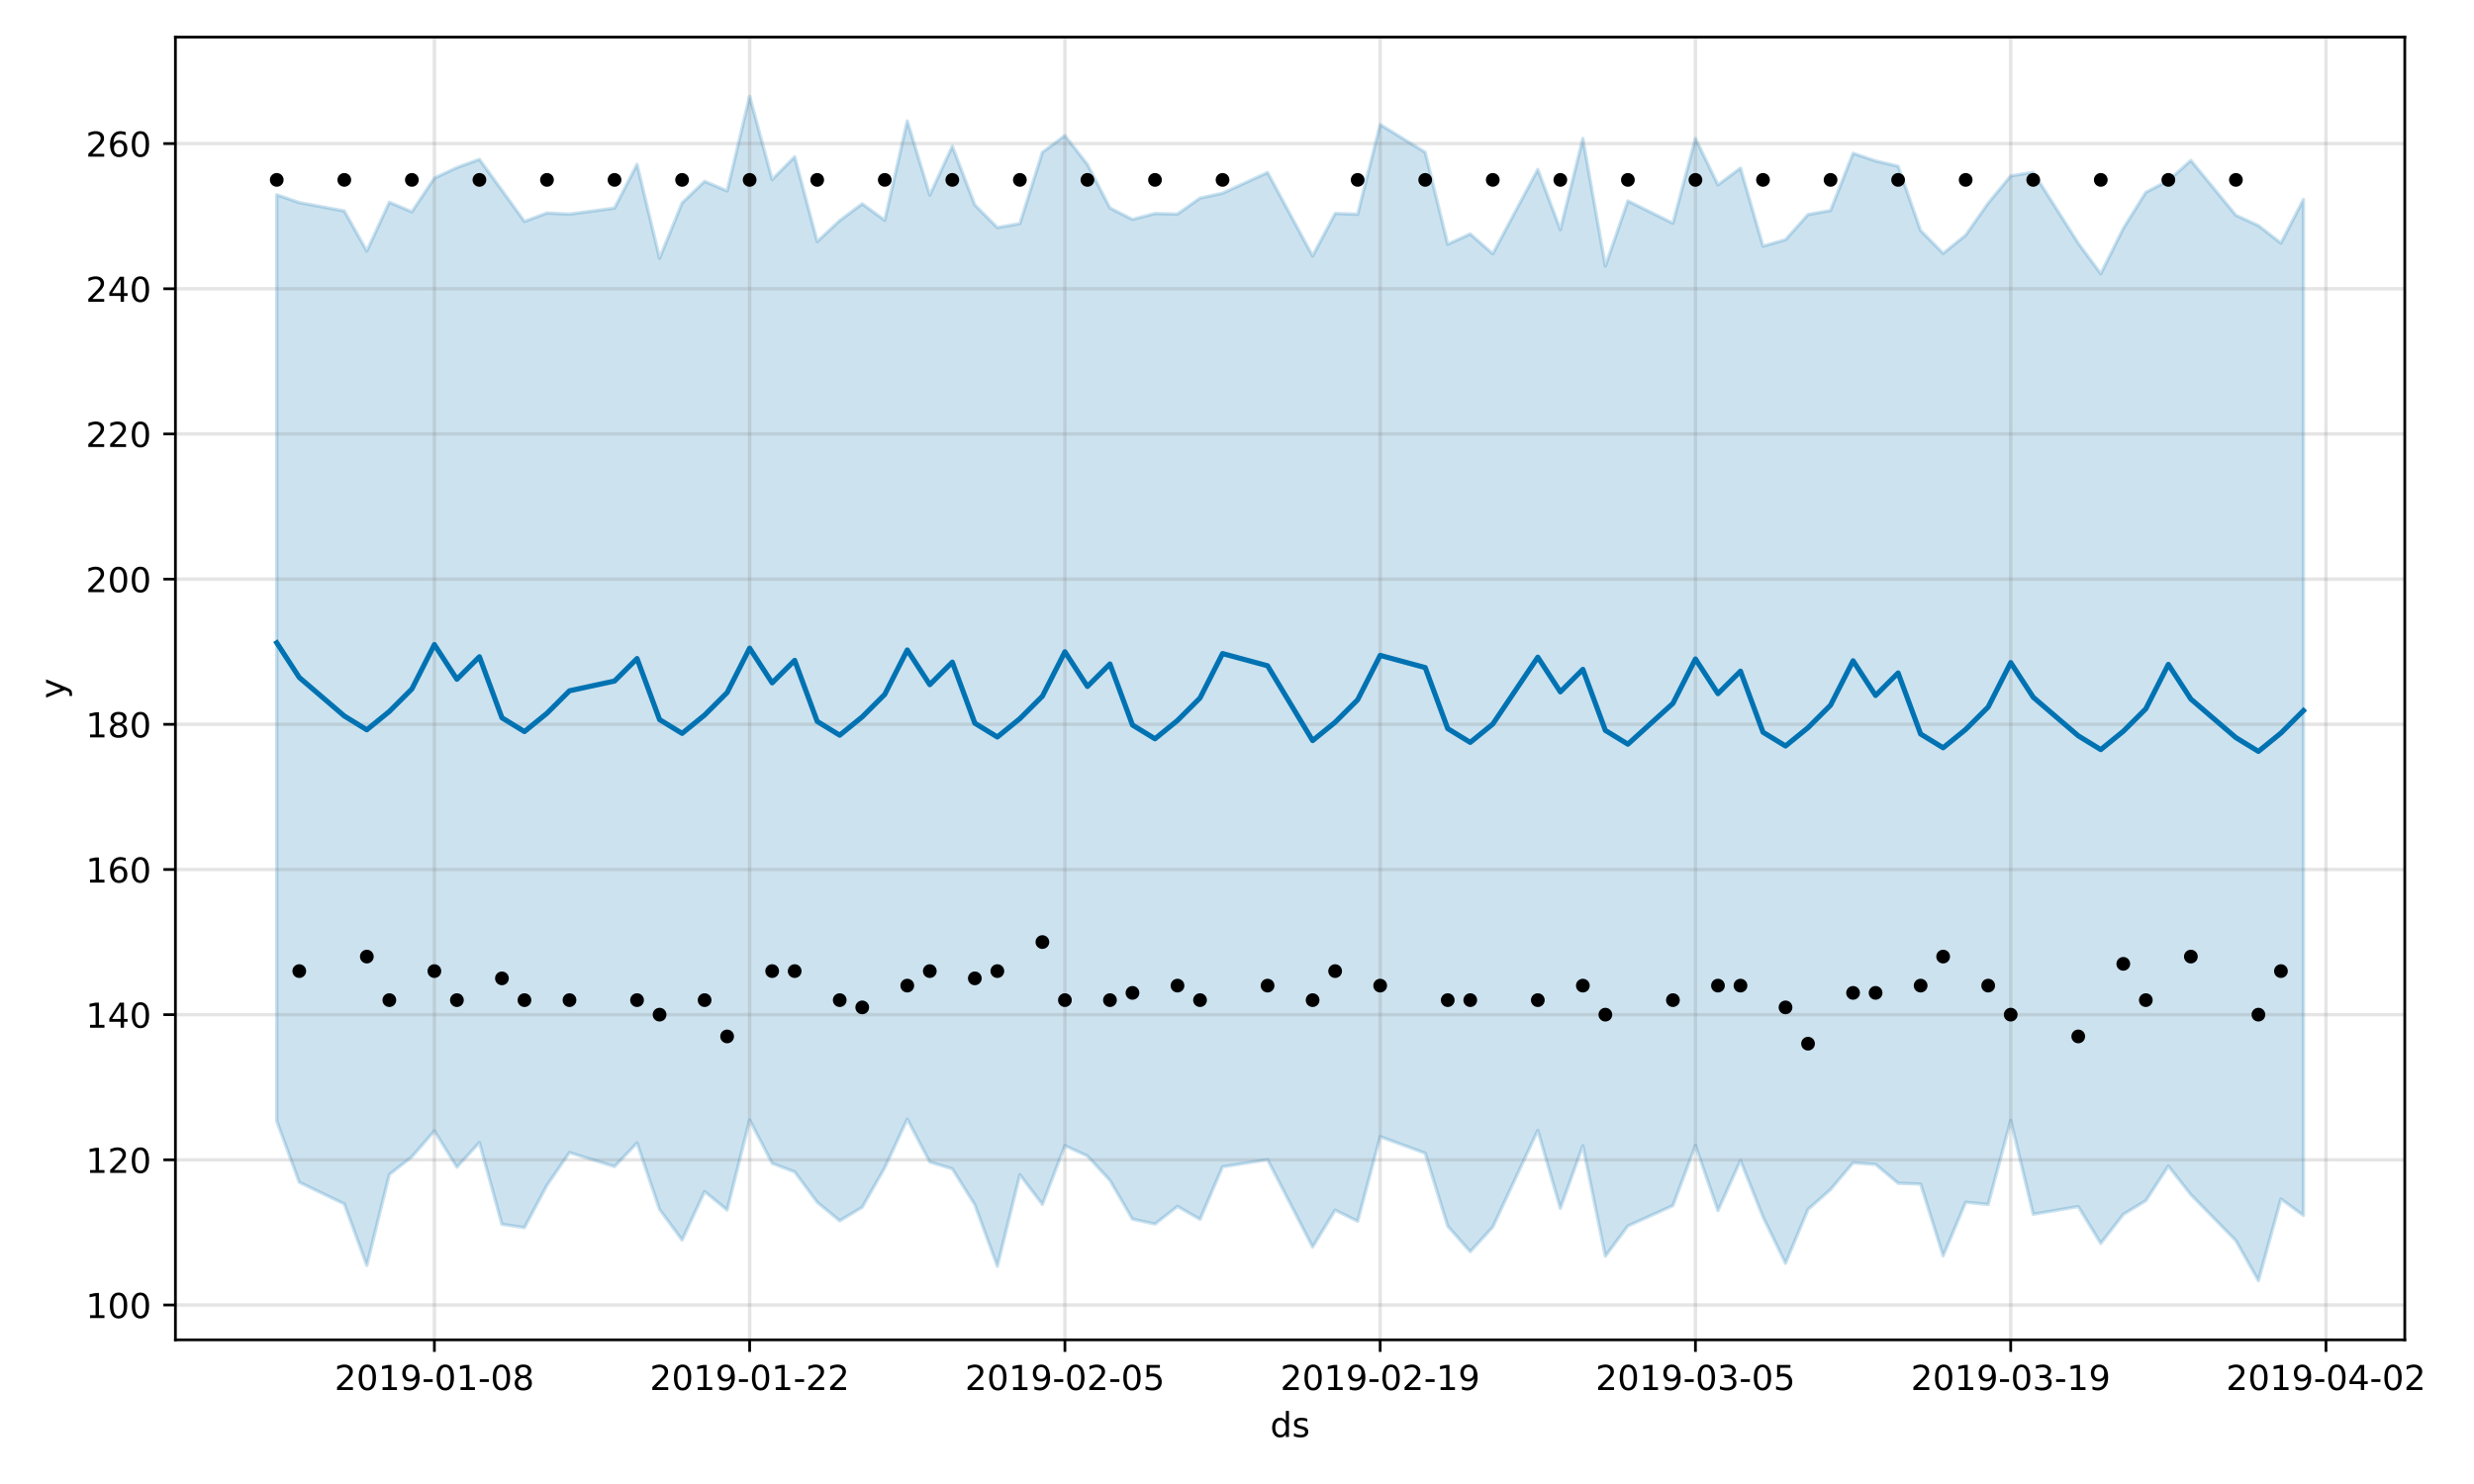 <?xml version="1.0" encoding="utf-8" standalone="no"?>
<!DOCTYPE svg PUBLIC "-//W3C//DTD SVG 1.1//EN"
  "http://www.w3.org/Graphics/SVG/1.1/DTD/svg11.dtd">
<!-- Created with matplotlib (https://matplotlib.org/) -->
<svg height="432pt" version="1.1" viewBox="0 0 720 432" width="720pt" xmlns="http://www.w3.org/2000/svg" xmlns:xlink="http://www.w3.org/1999/xlink">
 <defs>
  <style type="text/css">
*{stroke-linecap:butt;stroke-linejoin:round;}
  </style>
 </defs>
 <g id="figure_1">
  <g id="patch_1">
   <path d="M 0 432 
L 720 432 
L 720 0 
L 0 0 
z
" style="fill:#ffffff;"/>
  </g>
  <g id="axes_1">
   <g id="patch_2">
    <path d="M 51.05 390.04 
L 699.857 390.04 
L 699.857 10.8 
L 51.05 10.8 
z
" style="fill:#ffffff;"/>
   </g>
   <g id="PolyCollection_1">
    <defs>
     <path d="M 80.541 -375.301 
L 80.541 -105.667 
L 87.095 -87.837 
L 100.202 -81.526 
L 106.756 -63.629 
L 113.309 -90.114 
L 119.863 -95.239 
L 126.417 -102.775 
L 132.97 -92.245 
L 139.524 -99.392 
L 146.077 -75.599 
L 152.631 -74.637 
L 159.185 -86.97 
L 165.738 -96.482 
L 178.845 -92.405 
L 185.399 -99.266 
L 191.953 -79.915 
L 198.506 -71.03 
L 205.06 -85.131 
L 211.613 -79.762 
L 218.167 -105.977 
L 224.721 -93.341 
L 231.274 -90.862 
L 237.828 -82.021 
L 244.381 -76.619 
L 250.935 -80.573 
L 257.489 -92.07 
L 264.042 -106.196 
L 270.596 -93.721 
L 277.15 -91.75 
L 283.703 -81.291 
L 290.257 -63.395 
L 296.81 -90.028 
L 303.364 -81.389 
L 309.918 -98.496 
L 316.471 -95.482 
L 323.025 -88.382 
L 329.578 -77.107 
L 336.132 -75.677 
L 342.686 -80.809 
L 349.239 -77.049 
L 355.793 -92.339 
L 368.9 -94.404 
L 382.007 -68.98 
L 388.561 -79.717 
L 395.114 -76.488 
L 401.668 -101.116 
L 414.775 -96.291 
L 421.329 -75.055 
L 427.883 -67.628 
L 434.436 -74.786 
L 447.543 -102.923 
L 454.097 -80.264 
L 460.651 -98.472 
L 467.204 -66.321 
L 473.758 -75.103 
L 486.865 -81.045 
L 493.419 -98.555 
L 499.972 -79.585 
L 506.526 -94.172 
L 513.079 -77.756 
L 519.633 -64.252 
L 526.187 -79.944 
L 532.74 -85.721 
L 539.294 -93.496 
L 545.847 -93.044 
L 552.401 -87.547 
L 558.955 -87.311 
L 565.508 -66.426 
L 572.062 -82.015 
L 578.616 -81.376 
L 585.169 -105.864 
L 591.723 -78.534 
L 604.83 -80.755 
L 611.384 -70.023 
L 617.937 -78.485 
L 624.491 -82.476 
L 631.044 -92.551 
L 637.598 -84.228 
L 650.705 -70.834 
L 657.259 -59.198 
L 663.812 -82.965 
L 670.366 -78.173 
L 670.366 -373.947 
L 670.366 -373.947 
L 663.812 -361.238 
L 657.259 -366.327 
L 650.705 -369.345 
L 637.598 -385.296 
L 631.044 -379.421 
L 624.491 -376.02 
L 617.937 -365.495 
L 611.384 -352.306 
L 604.83 -361.195 
L 591.723 -381.847 
L 585.169 -380.794 
L 578.616 -372.873 
L 572.062 -363.534 
L 565.508 -358.243 
L 558.955 -364.905 
L 552.401 -383.612 
L 545.847 -385.162 
L 539.294 -387.371 
L 532.74 -370.725 
L 526.187 -369.549 
L 519.633 -362.215 
L 513.079 -360.34 
L 506.526 -383.059 
L 499.972 -378.174 
L 493.419 -391.715 
L 486.865 -367.022 
L 473.758 -373.502 
L 467.204 -354.547 
L 460.651 -391.68 
L 454.097 -365.146 
L 447.543 -382.662 
L 434.436 -358.124 
L 427.883 -363.887 
L 421.329 -360.902 
L 414.775 -387.676 
L 401.668 -395.737 
L 395.114 -369.63 
L 388.561 -369.858 
L 382.007 -357.488 
L 368.9 -381.774 
L 355.793 -375.765 
L 349.239 -374.336 
L 342.686 -369.688 
L 336.132 -369.84 
L 329.578 -368.13 
L 323.025 -371.446 
L 316.471 -384.128 
L 309.918 -392.523 
L 303.364 -387.669 
L 296.81 -366.907 
L 290.257 -365.753 
L 283.703 -372.356 
L 277.15 -389.423 
L 270.596 -375.213 
L 264.042 -396.784 
L 257.489 -367.878 
L 250.935 -372.675 
L 244.381 -367.794 
L 237.828 -361.682 
L 231.274 -386.362 
L 224.721 -379.729 
L 218.167 -403.962 
L 211.613 -376.423 
L 205.06 -379.215 
L 198.506 -372.921 
L 191.953 -356.825 
L 185.399 -384.158 
L 178.845 -371.424 
L 165.738 -369.671 
L 159.185 -369.989 
L 152.631 -367.541 
L 146.077 -376.607 
L 139.524 -385.609 
L 132.97 -383.219 
L 126.417 -380.149 
L 119.863 -370.348 
L 113.309 -373.117 
L 106.756 -358.921 
L 100.202 -370.589 
L 87.095 -373.03 
L 80.541 -375.301 
z
" id="mf760034b44" style="stroke:#0072b2;stroke-opacity:0.2;"/>
    </defs>
    <g clip-path="url(#pa190fa4efc)">
     <use style="fill:#0072b2;fill-opacity:0.2;stroke:#0072b2;stroke-opacity:0.2;" x="0" xlink:href="#mf760034b44" y="432"/>
    </g>
   </g>
   <g id="matplotlib.axis_1">
    <g id="xtick_1">
     <g id="line2d_1">
      <path clip-path="url(#pa190fa4efc)" d="M 126.417 390.04 
L 126.417 10.8 
" style="fill:none;stroke:#808080;stroke-linecap:square;stroke-opacity:0.2;"/>
     </g>
     <g id="line2d_2">
      <defs>
       <path d="M 0 0 
L 0 3.5 
" id="ma076a80ce7" style="stroke:#000000;stroke-width:0.8;"/>
      </defs>
      <g>
       <use style="stroke:#000000;stroke-width:0.8;" x="126.417" xlink:href="#ma076a80ce7" y="390.04"/>
      </g>
     </g>
     <g id="text_1">
      <!-- 2019-01-08 -->
      <defs>
       <path d="M 19.188 8.297 
L 53.609 8.297 
L 53.609 0 
L 7.328 0 
L 7.328 8.297 
Q 12.938 14.109 22.625 23.891 
Q 32.328 33.688 34.812 36.531 
Q 39.547 41.844 41.422 45.531 
Q 43.312 49.219 43.312 52.781 
Q 43.312 58.594 39.234 62.25 
Q 35.156 65.922 28.609 65.922 
Q 23.969 65.922 18.812 64.312 
Q 13.672 62.703 7.812 59.422 
L 7.812 69.391 
Q 13.766 71.781 18.938 73 
Q 24.125 74.219 28.422 74.219 
Q 39.75 74.219 46.484 68.547 
Q 53.219 62.891 53.219 53.422 
Q 53.219 48.922 51.531 44.891 
Q 49.859 40.875 45.406 35.406 
Q 44.188 33.984 37.641 27.219 
Q 31.109 20.453 19.188 8.297 
z
" id="DejaVuSans-50"/>
       <path d="M 31.781 66.406 
Q 24.172 66.406 20.328 58.906 
Q 16.5 51.422 16.5 36.375 
Q 16.5 21.391 20.328 13.891 
Q 24.172 6.391 31.781 6.391 
Q 39.453 6.391 43.281 13.891 
Q 47.125 21.391 47.125 36.375 
Q 47.125 51.422 43.281 58.906 
Q 39.453 66.406 31.781 66.406 
z
M 31.781 74.219 
Q 44.047 74.219 50.516 64.516 
Q 56.984 54.828 56.984 36.375 
Q 56.984 17.969 50.516 8.266 
Q 44.047 -1.422 31.781 -1.422 
Q 19.531 -1.422 13.062 8.266 
Q 6.594 17.969 6.594 36.375 
Q 6.594 54.828 13.062 64.516 
Q 19.531 74.219 31.781 74.219 
z
" id="DejaVuSans-48"/>
       <path d="M 12.406 8.297 
L 28.516 8.297 
L 28.516 63.922 
L 10.984 60.406 
L 10.984 69.391 
L 28.422 72.906 
L 38.281 72.906 
L 38.281 8.297 
L 54.391 8.297 
L 54.391 0 
L 12.406 0 
z
" id="DejaVuSans-49"/>
       <path d="M 10.984 1.516 
L 10.984 10.5 
Q 14.703 8.734 18.5 7.812 
Q 22.312 6.891 25.984 6.891 
Q 35.75 6.891 40.891 13.453 
Q 46.047 20.016 46.781 33.406 
Q 43.953 29.203 39.594 26.953 
Q 35.25 24.703 29.984 24.703 
Q 19.047 24.703 12.672 31.312 
Q 6.297 37.938 6.297 49.422 
Q 6.297 60.641 12.938 67.422 
Q 19.578 74.219 30.609 74.219 
Q 43.266 74.219 49.922 64.516 
Q 56.594 54.828 56.594 36.375 
Q 56.594 19.141 48.406 8.859 
Q 40.234 -1.422 26.422 -1.422 
Q 22.703 -1.422 18.891 -0.688 
Q 15.094 0.047 10.984 1.516 
z
M 30.609 32.422 
Q 37.25 32.422 41.125 36.953 
Q 45.016 41.5 45.016 49.422 
Q 45.016 57.281 41.125 61.844 
Q 37.25 66.406 30.609 66.406 
Q 23.969 66.406 20.094 61.844 
Q 16.219 57.281 16.219 49.422 
Q 16.219 41.5 20.094 36.953 
Q 23.969 32.422 30.609 32.422 
z
" id="DejaVuSans-57"/>
       <path d="M 4.891 31.391 
L 31.203 31.391 
L 31.203 23.391 
L 4.891 23.391 
z
" id="DejaVuSans-45"/>
       <path d="M 31.781 34.625 
Q 24.75 34.625 20.719 30.859 
Q 16.703 27.094 16.703 20.516 
Q 16.703 13.922 20.719 10.156 
Q 24.75 6.391 31.781 6.391 
Q 38.812 6.391 42.859 10.172 
Q 46.922 13.969 46.922 20.516 
Q 46.922 27.094 42.891 30.859 
Q 38.875 34.625 31.781 34.625 
z
M 21.922 38.812 
Q 15.578 40.375 12.031 44.719 
Q 8.5 49.078 8.5 55.328 
Q 8.5 64.062 14.719 69.141 
Q 20.953 74.219 31.781 74.219 
Q 42.672 74.219 48.875 69.141 
Q 55.078 64.062 55.078 55.328 
Q 55.078 49.078 51.531 44.719 
Q 48 40.375 41.703 38.812 
Q 48.828 37.156 52.797 32.312 
Q 56.781 27.484 56.781 20.516 
Q 56.781 9.906 50.312 4.234 
Q 43.844 -1.422 31.781 -1.422 
Q 19.734 -1.422 13.25 4.234 
Q 6.781 9.906 6.781 20.516 
Q 6.781 27.484 10.781 32.312 
Q 14.797 37.156 21.922 38.812 
z
M 18.312 54.391 
Q 18.312 48.734 21.844 45.562 
Q 25.391 42.391 31.781 42.391 
Q 38.141 42.391 41.719 45.562 
Q 45.312 48.734 45.312 54.391 
Q 45.312 60.062 41.719 63.234 
Q 38.141 66.406 31.781 66.406 
Q 25.391 66.406 21.844 63.234 
Q 18.312 60.062 18.312 54.391 
z
" id="DejaVuSans-56"/>
      </defs>
      <g transform="translate(97.359 404.638)scale(0.1 -0.1)">
       <use xlink:href="#DejaVuSans-50"/>
       <use x="63.623" xlink:href="#DejaVuSans-48"/>
       <use x="127.246" xlink:href="#DejaVuSans-49"/>
       <use x="190.869" xlink:href="#DejaVuSans-57"/>
       <use x="254.492" xlink:href="#DejaVuSans-45"/>
       <use x="290.576" xlink:href="#DejaVuSans-48"/>
       <use x="354.199" xlink:href="#DejaVuSans-49"/>
       <use x="417.822" xlink:href="#DejaVuSans-45"/>
       <use x="453.906" xlink:href="#DejaVuSans-48"/>
       <use x="517.529" xlink:href="#DejaVuSans-56"/>
      </g>
     </g>
    </g>
    <g id="xtick_2">
     <g id="line2d_3">
      <path clip-path="url(#pa190fa4efc)" d="M 218.167 390.04 
L 218.167 10.8 
" style="fill:none;stroke:#808080;stroke-linecap:square;stroke-opacity:0.2;"/>
     </g>
     <g id="line2d_4">
      <g>
       <use style="stroke:#000000;stroke-width:0.8;" x="218.167" xlink:href="#ma076a80ce7" y="390.04"/>
      </g>
     </g>
     <g id="text_2">
      <!-- 2019-01-22 -->
      <g transform="translate(189.109 404.638)scale(0.1 -0.1)">
       <use xlink:href="#DejaVuSans-50"/>
       <use x="63.623" xlink:href="#DejaVuSans-48"/>
       <use x="127.246" xlink:href="#DejaVuSans-49"/>
       <use x="190.869" xlink:href="#DejaVuSans-57"/>
       <use x="254.492" xlink:href="#DejaVuSans-45"/>
       <use x="290.576" xlink:href="#DejaVuSans-48"/>
       <use x="354.199" xlink:href="#DejaVuSans-49"/>
       <use x="417.822" xlink:href="#DejaVuSans-45"/>
       <use x="453.906" xlink:href="#DejaVuSans-50"/>
       <use x="517.529" xlink:href="#DejaVuSans-50"/>
      </g>
     </g>
    </g>
    <g id="xtick_3">
     <g id="line2d_5">
      <path clip-path="url(#pa190fa4efc)" d="M 309.918 390.04 
L 309.918 10.8 
" style="fill:none;stroke:#808080;stroke-linecap:square;stroke-opacity:0.2;"/>
     </g>
     <g id="line2d_6">
      <g>
       <use style="stroke:#000000;stroke-width:0.8;" x="309.918" xlink:href="#ma076a80ce7" y="390.04"/>
      </g>
     </g>
     <g id="text_3">
      <!-- 2019-02-05 -->
      <defs>
       <path d="M 10.797 72.906 
L 49.516 72.906 
L 49.516 64.594 
L 19.828 64.594 
L 19.828 46.734 
Q 21.969 47.469 24.109 47.828 
Q 26.266 48.188 28.422 48.188 
Q 40.625 48.188 47.75 41.5 
Q 54.891 34.812 54.891 23.391 
Q 54.891 11.625 47.562 5.094 
Q 40.234 -1.422 26.906 -1.422 
Q 22.312 -1.422 17.547 -0.641 
Q 12.797 0.141 7.719 1.703 
L 7.719 11.625 
Q 12.109 9.234 16.797 8.062 
Q 21.484 6.891 26.703 6.891 
Q 35.156 6.891 40.078 11.328 
Q 45.016 15.766 45.016 23.391 
Q 45.016 31 40.078 35.438 
Q 35.156 39.891 26.703 39.891 
Q 22.75 39.891 18.812 39.016 
Q 14.891 38.141 10.797 36.281 
z
" id="DejaVuSans-53"/>
      </defs>
      <g transform="translate(280.86 404.638)scale(0.1 -0.1)">
       <use xlink:href="#DejaVuSans-50"/>
       <use x="63.623" xlink:href="#DejaVuSans-48"/>
       <use x="127.246" xlink:href="#DejaVuSans-49"/>
       <use x="190.869" xlink:href="#DejaVuSans-57"/>
       <use x="254.492" xlink:href="#DejaVuSans-45"/>
       <use x="290.576" xlink:href="#DejaVuSans-48"/>
       <use x="354.199" xlink:href="#DejaVuSans-50"/>
       <use x="417.822" xlink:href="#DejaVuSans-45"/>
       <use x="453.906" xlink:href="#DejaVuSans-48"/>
       <use x="517.529" xlink:href="#DejaVuSans-53"/>
      </g>
     </g>
    </g>
    <g id="xtick_4">
     <g id="line2d_7">
      <path clip-path="url(#pa190fa4efc)" d="M 401.668 390.04 
L 401.668 10.8 
" style="fill:none;stroke:#808080;stroke-linecap:square;stroke-opacity:0.2;"/>
     </g>
     <g id="line2d_8">
      <g>
       <use style="stroke:#000000;stroke-width:0.8;" x="401.668" xlink:href="#ma076a80ce7" y="390.04"/>
      </g>
     </g>
     <g id="text_4">
      <!-- 2019-02-19 -->
      <g transform="translate(372.61 404.638)scale(0.1 -0.1)">
       <use xlink:href="#DejaVuSans-50"/>
       <use x="63.623" xlink:href="#DejaVuSans-48"/>
       <use x="127.246" xlink:href="#DejaVuSans-49"/>
       <use x="190.869" xlink:href="#DejaVuSans-57"/>
       <use x="254.492" xlink:href="#DejaVuSans-45"/>
       <use x="290.576" xlink:href="#DejaVuSans-48"/>
       <use x="354.199" xlink:href="#DejaVuSans-50"/>
       <use x="417.822" xlink:href="#DejaVuSans-45"/>
       <use x="453.906" xlink:href="#DejaVuSans-49"/>
       <use x="517.529" xlink:href="#DejaVuSans-57"/>
      </g>
     </g>
    </g>
    <g id="xtick_5">
     <g id="line2d_9">
      <path clip-path="url(#pa190fa4efc)" d="M 493.419 390.04 
L 493.419 10.8 
" style="fill:none;stroke:#808080;stroke-linecap:square;stroke-opacity:0.2;"/>
     </g>
     <g id="line2d_10">
      <g>
       <use style="stroke:#000000;stroke-width:0.8;" x="493.419" xlink:href="#ma076a80ce7" y="390.04"/>
      </g>
     </g>
     <g id="text_5">
      <!-- 2019-03-05 -->
      <defs>
       <path d="M 40.578 39.312 
Q 47.656 37.797 51.625 33 
Q 55.609 28.219 55.609 21.188 
Q 55.609 10.406 48.188 4.484 
Q 40.766 -1.422 27.094 -1.422 
Q 22.516 -1.422 17.656 -0.516 
Q 12.797 0.391 7.625 2.203 
L 7.625 11.719 
Q 11.719 9.328 16.594 8.109 
Q 21.484 6.891 26.812 6.891 
Q 36.078 6.891 40.938 10.547 
Q 45.797 14.203 45.797 21.188 
Q 45.797 27.641 41.281 31.266 
Q 36.766 34.906 28.719 34.906 
L 20.219 34.906 
L 20.219 43.016 
L 29.109 43.016 
Q 36.375 43.016 40.234 45.922 
Q 44.094 48.828 44.094 54.297 
Q 44.094 59.906 40.109 62.906 
Q 36.141 65.922 28.719 65.922 
Q 24.656 65.922 20.016 65.031 
Q 15.375 64.156 9.812 62.312 
L 9.812 71.094 
Q 15.438 72.656 20.344 73.438 
Q 25.25 74.219 29.594 74.219 
Q 40.828 74.219 47.359 69.109 
Q 53.906 64.016 53.906 55.328 
Q 53.906 49.266 50.438 45.094 
Q 46.969 40.922 40.578 39.312 
z
" id="DejaVuSans-51"/>
      </defs>
      <g transform="translate(464.361 404.638)scale(0.1 -0.1)">
       <use xlink:href="#DejaVuSans-50"/>
       <use x="63.623" xlink:href="#DejaVuSans-48"/>
       <use x="127.246" xlink:href="#DejaVuSans-49"/>
       <use x="190.869" xlink:href="#DejaVuSans-57"/>
       <use x="254.492" xlink:href="#DejaVuSans-45"/>
       <use x="290.576" xlink:href="#DejaVuSans-48"/>
       <use x="354.199" xlink:href="#DejaVuSans-51"/>
       <use x="417.822" xlink:href="#DejaVuSans-45"/>
       <use x="453.906" xlink:href="#DejaVuSans-48"/>
       <use x="517.529" xlink:href="#DejaVuSans-53"/>
      </g>
     </g>
    </g>
    <g id="xtick_6">
     <g id="line2d_11">
      <path clip-path="url(#pa190fa4efc)" d="M 585.169 390.04 
L 585.169 10.8 
" style="fill:none;stroke:#808080;stroke-linecap:square;stroke-opacity:0.2;"/>
     </g>
     <g id="line2d_12">
      <g>
       <use style="stroke:#000000;stroke-width:0.8;" x="585.169" xlink:href="#ma076a80ce7" y="390.04"/>
      </g>
     </g>
     <g id="text_6">
      <!-- 2019-03-19 -->
      <g transform="translate(556.111 404.638)scale(0.1 -0.1)">
       <use xlink:href="#DejaVuSans-50"/>
       <use x="63.623" xlink:href="#DejaVuSans-48"/>
       <use x="127.246" xlink:href="#DejaVuSans-49"/>
       <use x="190.869" xlink:href="#DejaVuSans-57"/>
       <use x="254.492" xlink:href="#DejaVuSans-45"/>
       <use x="290.576" xlink:href="#DejaVuSans-48"/>
       <use x="354.199" xlink:href="#DejaVuSans-51"/>
       <use x="417.822" xlink:href="#DejaVuSans-45"/>
       <use x="453.906" xlink:href="#DejaVuSans-49"/>
       <use x="517.529" xlink:href="#DejaVuSans-57"/>
      </g>
     </g>
    </g>
    <g id="xtick_7">
     <g id="line2d_13">
      <path clip-path="url(#pa190fa4efc)" d="M 676.92 390.04 
L 676.92 10.8 
" style="fill:none;stroke:#808080;stroke-linecap:square;stroke-opacity:0.2;"/>
     </g>
     <g id="line2d_14">
      <g>
       <use style="stroke:#000000;stroke-width:0.8;" x="676.92" xlink:href="#ma076a80ce7" y="390.04"/>
      </g>
     </g>
     <g id="text_7">
      <!-- 2019-04-02 -->
      <defs>
       <path d="M 37.797 64.312 
L 12.891 25.391 
L 37.797 25.391 
z
M 35.203 72.906 
L 47.609 72.906 
L 47.609 25.391 
L 58.016 25.391 
L 58.016 17.188 
L 47.609 17.188 
L 47.609 0 
L 37.797 0 
L 37.797 17.188 
L 4.891 17.188 
L 4.891 26.703 
z
" id="DejaVuSans-52"/>
      </defs>
      <g transform="translate(647.862 404.638)scale(0.1 -0.1)">
       <use xlink:href="#DejaVuSans-50"/>
       <use x="63.623" xlink:href="#DejaVuSans-48"/>
       <use x="127.246" xlink:href="#DejaVuSans-49"/>
       <use x="190.869" xlink:href="#DejaVuSans-57"/>
       <use x="254.492" xlink:href="#DejaVuSans-45"/>
       <use x="290.576" xlink:href="#DejaVuSans-48"/>
       <use x="354.199" xlink:href="#DejaVuSans-52"/>
       <use x="417.822" xlink:href="#DejaVuSans-45"/>
       <use x="453.906" xlink:href="#DejaVuSans-48"/>
       <use x="517.529" xlink:href="#DejaVuSans-50"/>
      </g>
     </g>
    </g>
    <g id="text_8">
     <!-- ds -->
     <defs>
      <path d="M 45.406 46.391 
L 45.406 75.984 
L 54.391 75.984 
L 54.391 0 
L 45.406 0 
L 45.406 8.203 
Q 42.578 3.328 38.25 0.953 
Q 33.938 -1.422 27.875 -1.422 
Q 17.969 -1.422 11.734 6.484 
Q 5.516 14.406 5.516 27.297 
Q 5.516 40.188 11.734 48.094 
Q 17.969 56 27.875 56 
Q 33.938 56 38.25 53.625 
Q 42.578 51.266 45.406 46.391 
z
M 14.797 27.297 
Q 14.797 17.391 18.875 11.75 
Q 22.953 6.109 30.078 6.109 
Q 37.203 6.109 41.297 11.75 
Q 45.406 17.391 45.406 27.297 
Q 45.406 37.203 41.297 42.844 
Q 37.203 48.484 30.078 48.484 
Q 22.953 48.484 18.875 42.844 
Q 14.797 37.203 14.797 27.297 
z
" id="DejaVuSans-100"/>
      <path d="M 44.281 53.078 
L 44.281 44.578 
Q 40.484 46.531 36.375 47.5 
Q 32.281 48.484 27.875 48.484 
Q 21.188 48.484 17.844 46.438 
Q 14.5 44.391 14.5 40.281 
Q 14.5 37.156 16.891 35.375 
Q 19.281 33.594 26.516 31.984 
L 29.594 31.297 
Q 39.156 29.25 43.188 25.516 
Q 47.219 21.781 47.219 15.094 
Q 47.219 7.469 41.188 3.016 
Q 35.156 -1.422 24.609 -1.422 
Q 20.219 -1.422 15.453 -0.562 
Q 10.688 0.297 5.422 2 
L 5.422 11.281 
Q 10.406 8.688 15.234 7.391 
Q 20.062 6.109 24.812 6.109 
Q 31.156 6.109 34.562 8.281 
Q 37.984 10.453 37.984 14.406 
Q 37.984 18.062 35.516 20.016 
Q 33.062 21.969 24.703 23.781 
L 21.578 24.516 
Q 13.234 26.266 9.516 29.906 
Q 5.812 33.547 5.812 39.891 
Q 5.812 47.609 11.281 51.797 
Q 16.75 56 26.812 56 
Q 31.781 56 36.172 55.266 
Q 40.578 54.547 44.281 53.078 
z
" id="DejaVuSans-115"/>
     </defs>
     <g transform="translate(369.675 418.317)scale(0.1 -0.1)">
      <use xlink:href="#DejaVuSans-100"/>
      <use x="63.477" xlink:href="#DejaVuSans-115"/>
     </g>
    </g>
   </g>
   <g id="matplotlib.axis_2">
    <g id="ytick_1">
     <g id="line2d_15">
      <path clip-path="url(#pa190fa4efc)" d="M 51.05 379.893 
L 699.857 379.893 
" style="fill:none;stroke:#808080;stroke-linecap:square;stroke-opacity:0.2;"/>
     </g>
     <g id="line2d_16">
      <defs>
       <path d="M 0 0 
L -3.5 0 
" id="m9b6ff392b1" style="stroke:#000000;stroke-width:0.8;"/>
      </defs>
      <g>
       <use style="stroke:#000000;stroke-width:0.8;" x="51.05" xlink:href="#m9b6ff392b1" y="379.893"/>
      </g>
     </g>
     <g id="text_9">
      <!-- 100 -->
      <g transform="translate(24.962 383.692)scale(0.1 -0.1)">
       <use xlink:href="#DejaVuSans-49"/>
       <use x="63.623" xlink:href="#DejaVuSans-48"/>
       <use x="127.246" xlink:href="#DejaVuSans-48"/>
      </g>
     </g>
    </g>
    <g id="ytick_2">
     <g id="line2d_17">
      <path clip-path="url(#pa190fa4efc)" d="M 51.05 337.632 
L 699.857 337.632 
" style="fill:none;stroke:#808080;stroke-linecap:square;stroke-opacity:0.2;"/>
     </g>
     <g id="line2d_18">
      <g>
       <use style="stroke:#000000;stroke-width:0.8;" x="51.05" xlink:href="#m9b6ff392b1" y="337.632"/>
      </g>
     </g>
     <g id="text_10">
      <!-- 120 -->
      <g transform="translate(24.962 341.431)scale(0.1 -0.1)">
       <use xlink:href="#DejaVuSans-49"/>
       <use x="63.623" xlink:href="#DejaVuSans-50"/>
       <use x="127.246" xlink:href="#DejaVuSans-48"/>
      </g>
     </g>
    </g>
    <g id="ytick_3">
     <g id="line2d_19">
      <path clip-path="url(#pa190fa4efc)" d="M 51.05 295.37 
L 699.857 295.37 
" style="fill:none;stroke:#808080;stroke-linecap:square;stroke-opacity:0.2;"/>
     </g>
     <g id="line2d_20">
      <g>
       <use style="stroke:#000000;stroke-width:0.8;" x="51.05" xlink:href="#m9b6ff392b1" y="295.37"/>
      </g>
     </g>
     <g id="text_11">
      <!-- 140 -->
      <g transform="translate(24.962 299.169)scale(0.1 -0.1)">
       <use xlink:href="#DejaVuSans-49"/>
       <use x="63.623" xlink:href="#DejaVuSans-52"/>
       <use x="127.246" xlink:href="#DejaVuSans-48"/>
      </g>
     </g>
    </g>
    <g id="ytick_4">
     <g id="line2d_21">
      <path clip-path="url(#pa190fa4efc)" d="M 51.05 253.109 
L 699.857 253.109 
" style="fill:none;stroke:#808080;stroke-linecap:square;stroke-opacity:0.2;"/>
     </g>
     <g id="line2d_22">
      <g>
       <use style="stroke:#000000;stroke-width:0.8;" x="51.05" xlink:href="#m9b6ff392b1" y="253.109"/>
      </g>
     </g>
     <g id="text_12">
      <!-- 160 -->
      <defs>
       <path d="M 33.016 40.375 
Q 26.375 40.375 22.484 35.828 
Q 18.609 31.297 18.609 23.391 
Q 18.609 15.531 22.484 10.953 
Q 26.375 6.391 33.016 6.391 
Q 39.656 6.391 43.531 10.953 
Q 47.406 15.531 47.406 23.391 
Q 47.406 31.297 43.531 35.828 
Q 39.656 40.375 33.016 40.375 
z
M 52.594 71.297 
L 52.594 62.312 
Q 48.875 64.062 45.094 64.984 
Q 41.312 65.922 37.594 65.922 
Q 27.828 65.922 22.672 59.328 
Q 17.531 52.734 16.797 39.406 
Q 19.672 43.656 24.016 45.922 
Q 28.375 48.188 33.594 48.188 
Q 44.578 48.188 50.953 41.516 
Q 57.328 34.859 57.328 23.391 
Q 57.328 12.156 50.688 5.359 
Q 44.047 -1.422 33.016 -1.422 
Q 20.359 -1.422 13.672 8.266 
Q 6.984 17.969 6.984 36.375 
Q 6.984 53.656 15.188 63.938 
Q 23.391 74.219 37.203 74.219 
Q 40.922 74.219 44.703 73.484 
Q 48.484 72.75 52.594 71.297 
z
" id="DejaVuSans-54"/>
      </defs>
      <g transform="translate(24.962 256.908)scale(0.1 -0.1)">
       <use xlink:href="#DejaVuSans-49"/>
       <use x="63.623" xlink:href="#DejaVuSans-54"/>
       <use x="127.246" xlink:href="#DejaVuSans-48"/>
      </g>
     </g>
    </g>
    <g id="ytick_5">
     <g id="line2d_23">
      <path clip-path="url(#pa190fa4efc)" d="M 51.05 210.847 
L 699.857 210.847 
" style="fill:none;stroke:#808080;stroke-linecap:square;stroke-opacity:0.2;"/>
     </g>
     <g id="line2d_24">
      <g>
       <use style="stroke:#000000;stroke-width:0.8;" x="51.05" xlink:href="#m9b6ff392b1" y="210.847"/>
      </g>
     </g>
     <g id="text_13">
      <!-- 180 -->
      <g transform="translate(24.962 214.647)scale(0.1 -0.1)">
       <use xlink:href="#DejaVuSans-49"/>
       <use x="63.623" xlink:href="#DejaVuSans-56"/>
       <use x="127.246" xlink:href="#DejaVuSans-48"/>
      </g>
     </g>
    </g>
    <g id="ytick_6">
     <g id="line2d_25">
      <path clip-path="url(#pa190fa4efc)" d="M 51.05 168.586 
L 699.857 168.586 
" style="fill:none;stroke:#808080;stroke-linecap:square;stroke-opacity:0.2;"/>
     </g>
     <g id="line2d_26">
      <g>
       <use style="stroke:#000000;stroke-width:0.8;" x="51.05" xlink:href="#m9b6ff392b1" y="168.586"/>
      </g>
     </g>
     <g id="text_14">
      <!-- 200 -->
      <g transform="translate(24.962 172.385)scale(0.1 -0.1)">
       <use xlink:href="#DejaVuSans-50"/>
       <use x="63.623" xlink:href="#DejaVuSans-48"/>
       <use x="127.246" xlink:href="#DejaVuSans-48"/>
      </g>
     </g>
    </g>
    <g id="ytick_7">
     <g id="line2d_27">
      <path clip-path="url(#pa190fa4efc)" d="M 51.05 126.325 
L 699.857 126.325 
" style="fill:none;stroke:#808080;stroke-linecap:square;stroke-opacity:0.2;"/>
     </g>
     <g id="line2d_28">
      <g>
       <use style="stroke:#000000;stroke-width:0.8;" x="51.05" xlink:href="#m9b6ff392b1" y="126.325"/>
      </g>
     </g>
     <g id="text_15">
      <!-- 220 -->
      <g transform="translate(24.962 130.124)scale(0.1 -0.1)">
       <use xlink:href="#DejaVuSans-50"/>
       <use x="63.623" xlink:href="#DejaVuSans-50"/>
       <use x="127.246" xlink:href="#DejaVuSans-48"/>
      </g>
     </g>
    </g>
    <g id="ytick_8">
     <g id="line2d_29">
      <path clip-path="url(#pa190fa4efc)" d="M 51.05 84.063 
L 699.857 84.063 
" style="fill:none;stroke:#808080;stroke-linecap:square;stroke-opacity:0.2;"/>
     </g>
     <g id="line2d_30">
      <g>
       <use style="stroke:#000000;stroke-width:0.8;" x="51.05" xlink:href="#m9b6ff392b1" y="84.063"/>
      </g>
     </g>
     <g id="text_16">
      <!-- 240 -->
      <g transform="translate(24.962 87.862)scale(0.1 -0.1)">
       <use xlink:href="#DejaVuSans-50"/>
       <use x="63.623" xlink:href="#DejaVuSans-52"/>
       <use x="127.246" xlink:href="#DejaVuSans-48"/>
      </g>
     </g>
    </g>
    <g id="ytick_9">
     <g id="line2d_31">
      <path clip-path="url(#pa190fa4efc)" d="M 51.05 41.802 
L 699.857 41.802 
" style="fill:none;stroke:#808080;stroke-linecap:square;stroke-opacity:0.2;"/>
     </g>
     <g id="line2d_32">
      <g>
       <use style="stroke:#000000;stroke-width:0.8;" x="51.05" xlink:href="#m9b6ff392b1" y="41.802"/>
      </g>
     </g>
     <g id="text_17">
      <!-- 260 -->
      <g transform="translate(24.962 45.601)scale(0.1 -0.1)">
       <use xlink:href="#DejaVuSans-50"/>
       <use x="63.623" xlink:href="#DejaVuSans-54"/>
       <use x="127.246" xlink:href="#DejaVuSans-48"/>
      </g>
     </g>
    </g>
    <g id="text_18">
     <!-- y -->
     <defs>
      <path d="M 32.172 -5.078 
Q 28.375 -14.844 24.75 -17.812 
Q 21.141 -20.797 15.094 -20.797 
L 7.906 -20.797 
L 7.906 -13.281 
L 13.188 -13.281 
Q 16.891 -13.281 18.938 -11.516 
Q 21 -9.766 23.484 -3.219 
L 25.094 0.875 
L 2.984 54.688 
L 12.5 54.688 
L 29.594 11.922 
L 46.688 54.688 
L 56.203 54.688 
z
" id="DejaVuSans-121"/>
     </defs>
     <g transform="translate(18.883 203.379)rotate(-90)scale(0.1 -0.1)">
      <use xlink:href="#DejaVuSans-121"/>
     </g>
    </g>
   </g>
   <g id="line2d_33">
    <defs>
     <path d="M 0 1.5 
C 0.398 1.5 0.779 1.342 1.061 1.061 
C 1.342 0.779 1.5 0.398 1.5 0 
C 1.5 -0.398 1.342 -0.779 1.061 -1.061 
C 0.779 -1.342 0.398 -1.5 0 -1.5 
C -0.398 -1.5 -0.779 -1.342 -1.061 -1.061 
C -1.342 -0.779 -1.5 -0.398 -1.5 0 
C -1.5 0.398 -1.342 0.779 -1.061 1.061 
C -0.779 1.342 -0.398 1.5 0 1.5 
z
" id="m19eadb9694" style="stroke:#000000;"/>
    </defs>
    <g clip-path="url(#pa190fa4efc)">
     <use style="stroke:#000000;" x="80.541" xlink:href="#m19eadb9694" y="52.367"/>
     <use style="stroke:#000000;" x="87.095" xlink:href="#m19eadb9694" y="282.692"/>
     <use style="stroke:#000000;" x="100.202" xlink:href="#m19eadb9694" y="52.367"/>
     <use style="stroke:#000000;" x="106.756" xlink:href="#m19eadb9694" y="278.466"/>
     <use style="stroke:#000000;" x="113.309" xlink:href="#m19eadb9694" y="291.144"/>
     <use style="stroke:#000000;" x="119.863" xlink:href="#m19eadb9694" y="52.367"/>
     <use style="stroke:#000000;" x="126.417" xlink:href="#m19eadb9694" y="282.692"/>
     <use style="stroke:#000000;" x="132.97" xlink:href="#m19eadb9694" y="291.144"/>
     <use style="stroke:#000000;" x="139.524" xlink:href="#m19eadb9694" y="52.367"/>
     <use style="stroke:#000000;" x="146.077" xlink:href="#m19eadb9694" y="284.805"/>
     <use style="stroke:#000000;" x="152.631" xlink:href="#m19eadb9694" y="291.144"/>
     <use style="stroke:#000000;" x="159.185" xlink:href="#m19eadb9694" y="52.367"/>
     <use style="stroke:#000000;" x="165.738" xlink:href="#m19eadb9694" y="291.144"/>
     <use style="stroke:#000000;" x="178.845" xlink:href="#m19eadb9694" y="52.367"/>
     <use style="stroke:#000000;" x="185.399" xlink:href="#m19eadb9694" y="291.144"/>
     <use style="stroke:#000000;" x="191.953" xlink:href="#m19eadb9694" y="295.37"/>
     <use style="stroke:#000000;" x="198.506" xlink:href="#m19eadb9694" y="52.367"/>
     <use style="stroke:#000000;" x="205.06" xlink:href="#m19eadb9694" y="291.144"/>
     <use style="stroke:#000000;" x="211.613" xlink:href="#m19eadb9694" y="301.709"/>
     <use style="stroke:#000000;" x="218.167" xlink:href="#m19eadb9694" y="52.367"/>
     <use style="stroke:#000000;" x="224.721" xlink:href="#m19eadb9694" y="282.692"/>
     <use style="stroke:#000000;" x="231.274" xlink:href="#m19eadb9694" y="282.692"/>
     <use style="stroke:#000000;" x="237.828" xlink:href="#m19eadb9694" y="52.367"/>
     <use style="stroke:#000000;" x="244.381" xlink:href="#m19eadb9694" y="291.144"/>
     <use style="stroke:#000000;" x="250.935" xlink:href="#m19eadb9694" y="293.257"/>
     <use style="stroke:#000000;" x="257.489" xlink:href="#m19eadb9694" y="52.367"/>
     <use style="stroke:#000000;" x="264.042" xlink:href="#m19eadb9694" y="286.918"/>
     <use style="stroke:#000000;" x="270.596" xlink:href="#m19eadb9694" y="282.692"/>
     <use style="stroke:#000000;" x="277.15" xlink:href="#m19eadb9694" y="52.367"/>
     <use style="stroke:#000000;" x="283.703" xlink:href="#m19eadb9694" y="284.805"/>
     <use style="stroke:#000000;" x="290.257" xlink:href="#m19eadb9694" y="282.692"/>
     <use style="stroke:#000000;" x="296.81" xlink:href="#m19eadb9694" y="52.367"/>
     <use style="stroke:#000000;" x="303.364" xlink:href="#m19eadb9694" y="274.239"/>
     <use style="stroke:#000000;" x="309.918" xlink:href="#m19eadb9694" y="291.144"/>
     <use style="stroke:#000000;" x="316.471" xlink:href="#m19eadb9694" y="52.367"/>
     <use style="stroke:#000000;" x="323.025" xlink:href="#m19eadb9694" y="291.144"/>
     <use style="stroke:#000000;" x="329.578" xlink:href="#m19eadb9694" y="289.031"/>
     <use style="stroke:#000000;" x="336.132" xlink:href="#m19eadb9694" y="52.367"/>
     <use style="stroke:#000000;" x="342.686" xlink:href="#m19eadb9694" y="286.918"/>
     <use style="stroke:#000000;" x="349.239" xlink:href="#m19eadb9694" y="291.144"/>
     <use style="stroke:#000000;" x="355.793" xlink:href="#m19eadb9694" y="52.367"/>
     <use style="stroke:#000000;" x="368.9" xlink:href="#m19eadb9694" y="286.918"/>
     <use style="stroke:#000000;" x="382.007" xlink:href="#m19eadb9694" y="291.144"/>
     <use style="stroke:#000000;" x="388.561" xlink:href="#m19eadb9694" y="282.692"/>
     <use style="stroke:#000000;" x="395.114" xlink:href="#m19eadb9694" y="52.367"/>
     <use style="stroke:#000000;" x="401.668" xlink:href="#m19eadb9694" y="286.918"/>
     <use style="stroke:#000000;" x="414.775" xlink:href="#m19eadb9694" y="52.367"/>
     <use style="stroke:#000000;" x="421.329" xlink:href="#m19eadb9694" y="291.144"/>
     <use style="stroke:#000000;" x="427.883" xlink:href="#m19eadb9694" y="291.144"/>
     <use style="stroke:#000000;" x="434.436" xlink:href="#m19eadb9694" y="52.367"/>
     <use style="stroke:#000000;" x="447.543" xlink:href="#m19eadb9694" y="291.144"/>
     <use style="stroke:#000000;" x="454.097" xlink:href="#m19eadb9694" y="52.367"/>
     <use style="stroke:#000000;" x="460.651" xlink:href="#m19eadb9694" y="286.918"/>
     <use style="stroke:#000000;" x="467.204" xlink:href="#m19eadb9694" y="295.37"/>
     <use style="stroke:#000000;" x="473.758" xlink:href="#m19eadb9694" y="52.367"/>
     <use style="stroke:#000000;" x="486.865" xlink:href="#m19eadb9694" y="291.144"/>
     <use style="stroke:#000000;" x="493.419" xlink:href="#m19eadb9694" y="52.367"/>
     <use style="stroke:#000000;" x="499.972" xlink:href="#m19eadb9694" y="286.918"/>
     <use style="stroke:#000000;" x="506.526" xlink:href="#m19eadb9694" y="286.918"/>
     <use style="stroke:#000000;" x="513.079" xlink:href="#m19eadb9694" y="52.367"/>
     <use style="stroke:#000000;" x="519.633" xlink:href="#m19eadb9694" y="293.257"/>
     <use style="stroke:#000000;" x="526.187" xlink:href="#m19eadb9694" y="303.822"/>
     <use style="stroke:#000000;" x="532.74" xlink:href="#m19eadb9694" y="52.367"/>
     <use style="stroke:#000000;" x="539.294" xlink:href="#m19eadb9694" y="289.031"/>
     <use style="stroke:#000000;" x="545.847" xlink:href="#m19eadb9694" y="289.031"/>
     <use style="stroke:#000000;" x="552.401" xlink:href="#m19eadb9694" y="52.367"/>
     <use style="stroke:#000000;" x="558.955" xlink:href="#m19eadb9694" y="286.918"/>
     <use style="stroke:#000000;" x="565.508" xlink:href="#m19eadb9694" y="278.466"/>
     <use style="stroke:#000000;" x="572.062" xlink:href="#m19eadb9694" y="52.367"/>
     <use style="stroke:#000000;" x="578.616" xlink:href="#m19eadb9694" y="286.918"/>
     <use style="stroke:#000000;" x="585.169" xlink:href="#m19eadb9694" y="295.37"/>
     <use style="stroke:#000000;" x="591.723" xlink:href="#m19eadb9694" y="52.367"/>
     <use style="stroke:#000000;" x="604.83" xlink:href="#m19eadb9694" y="301.709"/>
     <use style="stroke:#000000;" x="611.384" xlink:href="#m19eadb9694" y="52.367"/>
     <use style="stroke:#000000;" x="617.937" xlink:href="#m19eadb9694" y="280.579"/>
     <use style="stroke:#000000;" x="624.491" xlink:href="#m19eadb9694" y="291.144"/>
     <use style="stroke:#000000;" x="631.044" xlink:href="#m19eadb9694" y="52.367"/>
     <use style="stroke:#000000;" x="637.598" xlink:href="#m19eadb9694" y="278.466"/>
     <use style="stroke:#000000;" x="650.705" xlink:href="#m19eadb9694" y="52.367"/>
     <use style="stroke:#000000;" x="657.259" xlink:href="#m19eadb9694" y="295.37"/>
     <use style="stroke:#000000;" x="663.812" xlink:href="#m19eadb9694" y="282.692"/>
    </g>
   </g>
   <g id="line2d_34">
    <path clip-path="url(#pa190fa4efc)" d="M 80.541 187.117 
L 87.095 197.207 
L 100.202 208.43 
L 106.756 212.44 
L 113.309 207.108 
L 119.863 200.567 
L 126.417 187.642 
L 132.97 197.732 
L 139.524 191.185 
L 146.077 208.955 
L 152.631 212.964 
L 159.185 207.632 
L 165.738 201.091 
L 178.845 198.256 
L 185.399 191.709 
L 191.953 209.479 
L 198.506 213.488 
L 205.06 208.156 
L 211.613 201.616 
L 218.167 188.69 
L 224.721 198.78 
L 231.274 192.233 
L 237.828 210.003 
L 244.381 214.013 
L 250.935 208.681 
L 257.489 202.14 
L 264.042 189.215 
L 270.596 199.305 
L 277.15 192.758 
L 283.703 210.528 
L 290.257 214.537 
L 296.81 209.205 
L 303.364 202.664 
L 309.918 189.739 
L 316.471 199.829 
L 323.025 193.282 
L 329.578 211.052 
L 336.132 215.061 
L 342.686 209.729 
L 349.239 203.189 
L 355.793 190.264 
L 368.9 193.806 
L 382.007 215.586 
L 388.561 210.254 
L 395.114 203.713 
L 401.668 190.788 
L 414.775 194.331 
L 421.329 212.101 
L 427.883 216.11 
L 434.436 210.778 
L 447.543 191.312 
L 454.097 201.402 
L 460.651 194.855 
L 467.204 212.625 
L 473.758 216.635 
L 486.865 204.762 
L 493.419 191.837 
L 499.972 201.927 
L 506.526 195.38 
L 513.079 213.15 
L 519.633 217.159 
L 526.187 211.827 
L 532.74 205.286 
L 539.294 192.361 
L 545.847 202.451 
L 552.401 195.904 
L 558.955 213.674 
L 565.508 217.683 
L 572.062 212.351 
L 578.616 205.811 
L 585.169 192.885 
L 591.723 202.975 
L 604.83 214.198 
L 611.384 218.208 
L 617.937 212.876 
L 624.491 206.335 
L 631.044 193.41 
L 637.598 203.5 
L 650.705 214.723 
L 657.259 218.732 
L 663.812 213.4 
L 670.366 206.859 
" style="fill:none;stroke:#0072b2;stroke-linecap:square;stroke-width:1.5;"/>
   </g>
   <g id="patch_3">
    <path d="M 51.05 390.04 
L 51.05 10.8 
" style="fill:none;stroke:#000000;stroke-linecap:square;stroke-linejoin:miter;stroke-width:0.8;"/>
   </g>
   <g id="patch_4">
    <path d="M 699.857 390.04 
L 699.857 10.8 
" style="fill:none;stroke:#000000;stroke-linecap:square;stroke-linejoin:miter;stroke-width:0.8;"/>
   </g>
   <g id="patch_5">
    <path d="M 51.05 390.04 
L 699.857 390.04 
" style="fill:none;stroke:#000000;stroke-linecap:square;stroke-linejoin:miter;stroke-width:0.8;"/>
   </g>
   <g id="patch_6">
    <path d="M 51.05 10.8 
L 699.857 10.8 
" style="fill:none;stroke:#000000;stroke-linecap:square;stroke-linejoin:miter;stroke-width:0.8;"/>
   </g>
  </g>
 </g>
 <defs>
  <clipPath id="pa190fa4efc">
   <rect height="379.24" width="648.807" x="51.05" y="10.8"/>
  </clipPath>
 </defs>
</svg>
